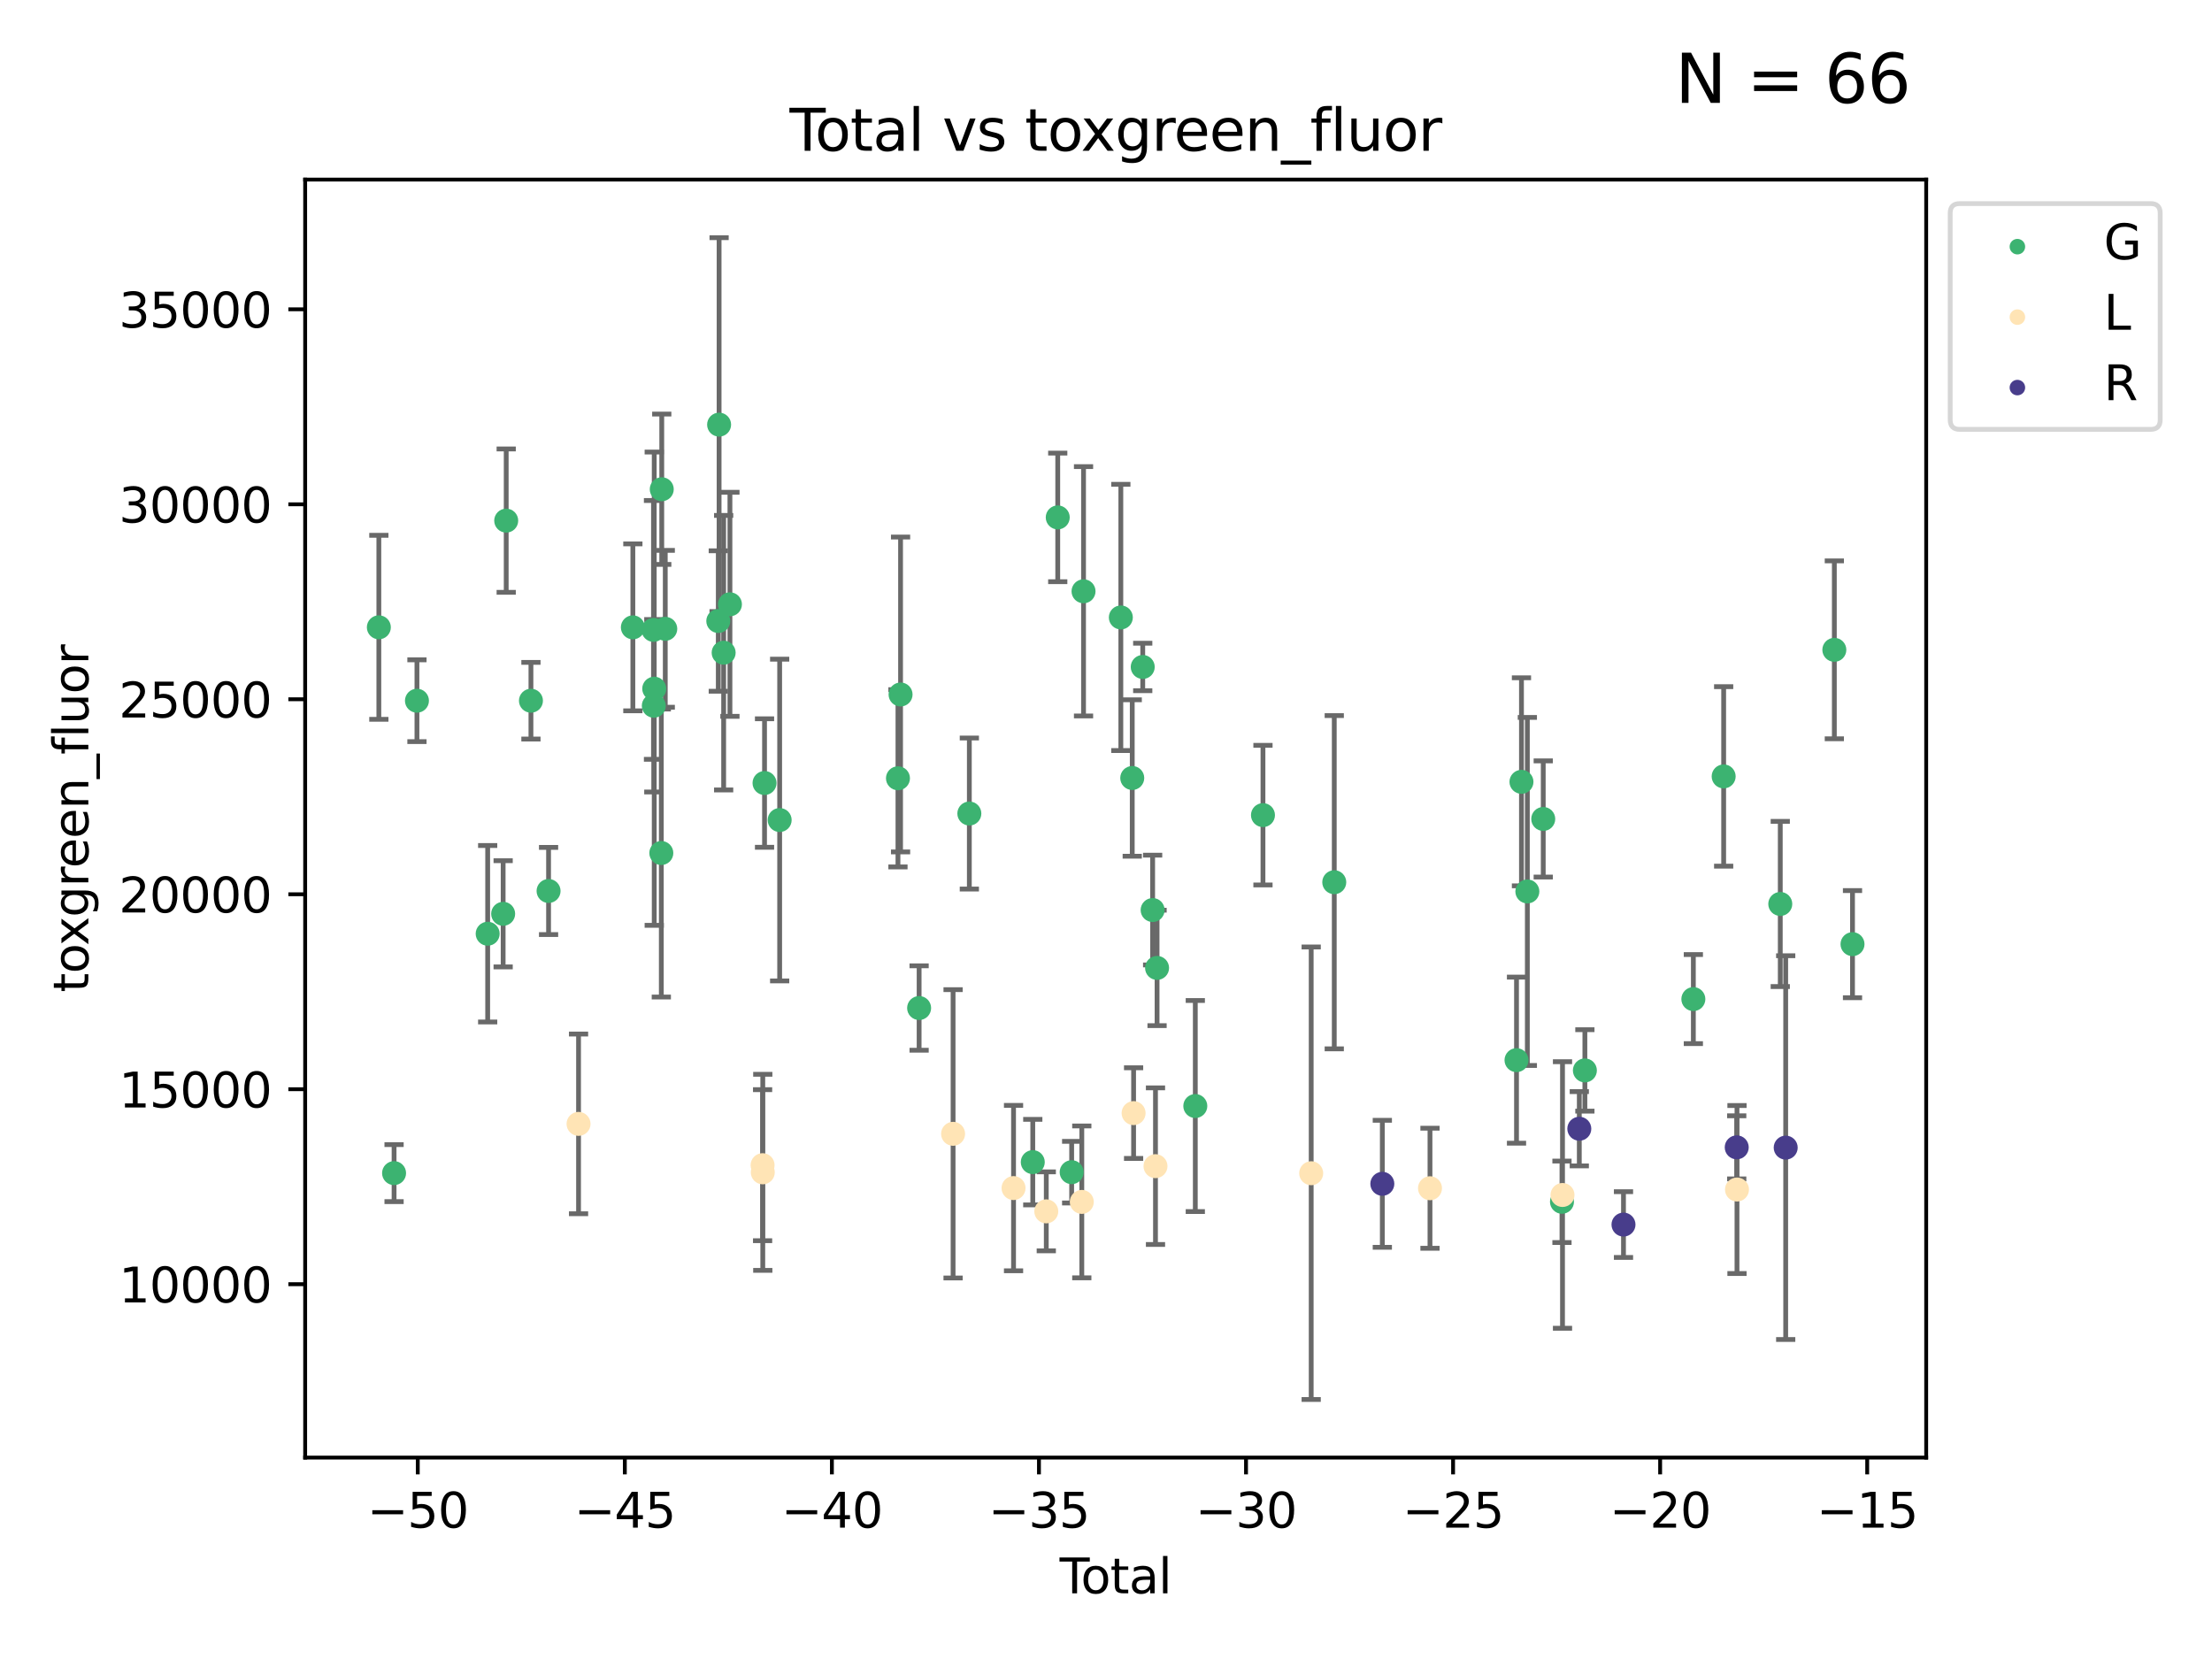 <?xml version="1.0" encoding="utf-8" standalone="no"?>
<!DOCTYPE svg PUBLIC "-//W3C//DTD SVG 1.1//EN"
  "http://www.w3.org/Graphics/SVG/1.1/DTD/svg11.dtd">
<svg xmlns:xlink="http://www.w3.org/1999/xlink" width="460.8pt" height="345.6pt" viewBox="0 0 460.8 345.6" xmlns="http://www.w3.org/2000/svg" version="1.1">
 <defs>
  <style type="text/css">*{stroke-linejoin: round; stroke-linecap: butt}</style>
 </defs>
 <g id="figure_1">
  <g id="patch_1">
   <path d="M 0 345.6 
L 460.8 345.6 
L 460.8 0 
L 0 0 
z
" style="fill: #ffffff"/>
  </g>
  <g id="axes_1">
   <g id="patch_2">
    <path d="M 63.571 303.64 
L 401.26 303.64 
L 401.26 37.411 
L 63.571 37.411 
z
" style="fill: #ffffff"/>
   </g>
   <g id="PathCollection_1">
    <defs>
     <path id="m43189a245f" d="M 0 1.118 
C 0.297 1.118 0.581 1 0.791 0.791 
C 1 0.581 1.118 0.297 1.118 0 
C 1.118 -0.297 1 -0.581 0.791 -0.791 
C 0.581 -1 0.297 -1.118 0 -1.118 
C -0.297 -1.118 -0.581 -1 -0.791 -0.791 
C -1 -0.581 -1.118 -0.297 -1.118 0 
C -1.118 0.297 -1 0.581 -0.791 0.791 
C -0.581 1 -0.297 1.118 0 1.118 
z
" style="stroke: #3cb371"/>
    </defs>
    <g clip-path="url(#p2d874f5c66)">
     <use xlink:href="#m43189a245f" x="78.921" y="130.68" style="fill: #3cb371; stroke: #3cb371"/>
     <use xlink:href="#m43189a245f" x="82.092" y="244.382" style="fill: #3cb371; stroke: #3cb371"/>
     <use xlink:href="#m43189a245f" x="86.858" y="145.971" style="fill: #3cb371; stroke: #3cb371"/>
     <use xlink:href="#m43189a245f" x="101.591" y="194.513" style="fill: #3cb371; stroke: #3cb371"/>
     <use xlink:href="#m43189a245f" x="104.815" y="190.364" style="fill: #3cb371; stroke: #3cb371"/>
     <use xlink:href="#m43189a245f" x="105.452" y="108.457" style="fill: #3cb371; stroke: #3cb371"/>
     <use xlink:href="#m43189a245f" x="110.605" y="145.972" style="fill: #3cb371; stroke: #3cb371"/>
     <use xlink:href="#m43189a245f" x="114.277" y="185.609" style="fill: #3cb371; stroke: #3cb371"/>
     <use xlink:href="#m43189a245f" x="131.836" y="130.688" style="fill: #3cb371; stroke: #3cb371"/>
     <use xlink:href="#m43189a245f" x="136.136" y="131.218" style="fill: #3cb371; stroke: #3cb371"/>
     <use xlink:href="#m43189a245f" x="136.201" y="147.022" style="fill: #3cb371; stroke: #3cb371"/>
     <use xlink:href="#m43189a245f" x="136.289" y="143.467" style="fill: #3cb371; stroke: #3cb371"/>
     <use xlink:href="#m43189a245f" x="137.764" y="177.699" style="fill: #3cb371; stroke: #3cb371"/>
     <use xlink:href="#m43189a245f" x="137.856" y="101.918" style="fill: #3cb371; stroke: #3cb371"/>
     <use xlink:href="#m43189a245f" x="138.588" y="130.995" style="fill: #3cb371; stroke: #3cb371"/>
     <use xlink:href="#m43189a245f" x="149.633" y="129.37" style="fill: #3cb371; stroke: #3cb371"/>
     <use xlink:href="#m43189a245f" x="149.802" y="88.458" style="fill: #3cb371; stroke: #3cb371"/>
     <use xlink:href="#m43189a245f" x="150.75" y="135.966" style="fill: #3cb371; stroke: #3cb371"/>
     <use xlink:href="#m43189a245f" x="152.058" y="125.886" style="fill: #3cb371; stroke: #3cb371"/>
     <use xlink:href="#m43189a245f" x="159.267" y="163.118" style="fill: #3cb371; stroke: #3cb371"/>
     <use xlink:href="#m43189a245f" x="162.417" y="170.829" style="fill: #3cb371; stroke: #3cb371"/>
     <use xlink:href="#m43189a245f" x="187.062" y="162.13" style="fill: #3cb371; stroke: #3cb371"/>
     <use xlink:href="#m43189a245f" x="187.605" y="144.673" style="fill: #3cb371; stroke: #3cb371"/>
     <use xlink:href="#m43189a245f" x="191.469" y="209.991" style="fill: #3cb371; stroke: #3cb371"/>
     <use xlink:href="#m43189a245f" x="201.932" y="169.473" style="fill: #3cb371; stroke: #3cb371"/>
     <use xlink:href="#m43189a245f" x="215.146" y="242.091" style="fill: #3cb371; stroke: #3cb371"/>
     <use xlink:href="#m43189a245f" x="220.347" y="107.786" style="fill: #3cb371; stroke: #3cb371"/>
     <use xlink:href="#m43189a245f" x="223.246" y="244.185" style="fill: #3cb371; stroke: #3cb371"/>
     <use xlink:href="#m43189a245f" x="225.72" y="123.176" style="fill: #3cb371; stroke: #3cb371"/>
     <use xlink:href="#m43189a245f" x="233.491" y="128.623" style="fill: #3cb371; stroke: #3cb371"/>
     <use xlink:href="#m43189a245f" x="235.867" y="162.07" style="fill: #3cb371; stroke: #3cb371"/>
     <use xlink:href="#m43189a245f" x="238.052" y="138.94" style="fill: #3cb371; stroke: #3cb371"/>
     <use xlink:href="#m43189a245f" x="240.115" y="189.577" style="fill: #3cb371; stroke: #3cb371"/>
     <use xlink:href="#m43189a245f" x="241.038" y="201.636" style="fill: #3cb371; stroke: #3cb371"/>
     <use xlink:href="#m43189a245f" x="249.004" y="230.406" style="fill: #3cb371; stroke: #3cb371"/>
     <use xlink:href="#m43189a245f" x="263.099" y="169.805" style="fill: #3cb371; stroke: #3cb371"/>
     <use xlink:href="#m43189a245f" x="277.951" y="183.781" style="fill: #3cb371; stroke: #3cb371"/>
     <use xlink:href="#m43189a245f" x="315.917" y="220.849" style="fill: #3cb371; stroke: #3cb371"/>
     <use xlink:href="#m43189a245f" x="316.949" y="162.869" style="fill: #3cb371; stroke: #3cb371"/>
     <use xlink:href="#m43189a245f" x="318.175" y="185.706" style="fill: #3cb371; stroke: #3cb371"/>
     <use xlink:href="#m43189a245f" x="321.485" y="170.604" style="fill: #3cb371; stroke: #3cb371"/>
     <use xlink:href="#m43189a245f" x="325.388" y="250.355" style="fill: #3cb371; stroke: #3cb371"/>
     <use xlink:href="#m43189a245f" x="330.16" y="222.988" style="fill: #3cb371; stroke: #3cb371"/>
     <use xlink:href="#m43189a245f" x="352.757" y="208.128" style="fill: #3cb371; stroke: #3cb371"/>
     <use xlink:href="#m43189a245f" x="359.07" y="161.74" style="fill: #3cb371; stroke: #3cb371"/>
     <use xlink:href="#m43189a245f" x="370.863" y="188.311" style="fill: #3cb371; stroke: #3cb371"/>
     <use xlink:href="#m43189a245f" x="382.126" y="135.371" style="fill: #3cb371; stroke: #3cb371"/>
     <use xlink:href="#m43189a245f" x="385.911" y="196.684" style="fill: #3cb371; stroke: #3cb371"/>
    </g>
   </g>
   <g id="PathCollection_2">
    <defs>
     <path id="md2cf5e28a9" d="M 0 1.118 
C 0.297 1.118 0.581 1 0.791 0.791 
C 1 0.581 1.118 0.297 1.118 0 
C 1.118 -0.297 1 -0.581 0.791 -0.791 
C 0.581 -1 0.297 -1.118 0 -1.118 
C -0.297 -1.118 -0.581 -1 -0.791 -0.791 
C -1 -0.581 -1.118 -0.297 -1.118 0 
C -1.118 0.297 -1 0.581 -0.791 0.791 
C -0.581 1 -0.297 1.118 0 1.118 
z
" style="stroke: #ffe4b5"/>
    </defs>
    <g clip-path="url(#p2d874f5c66)">
     <use xlink:href="#md2cf5e28a9" x="120.522" y="234.126" style="fill: #ffe4b5; stroke: #ffe4b5"/>
     <use xlink:href="#md2cf5e28a9" x="158.862" y="242.729" style="fill: #ffe4b5; stroke: #ffe4b5"/>
     <use xlink:href="#md2cf5e28a9" x="158.902" y="244.218" style="fill: #ffe4b5; stroke: #ffe4b5"/>
     <use xlink:href="#md2cf5e28a9" x="198.545" y="236.195" style="fill: #ffe4b5; stroke: #ffe4b5"/>
     <use xlink:href="#md2cf5e28a9" x="211.14" y="247.497" style="fill: #ffe4b5; stroke: #ffe4b5"/>
     <use xlink:href="#md2cf5e28a9" x="217.959" y="252.347" style="fill: #ffe4b5; stroke: #ffe4b5"/>
     <use xlink:href="#md2cf5e28a9" x="225.358" y="250.379" style="fill: #ffe4b5; stroke: #ffe4b5"/>
     <use xlink:href="#md2cf5e28a9" x="236.149" y="231.881" style="fill: #ffe4b5; stroke: #ffe4b5"/>
     <use xlink:href="#md2cf5e28a9" x="240.71" y="242.934" style="fill: #ffe4b5; stroke: #ffe4b5"/>
     <use xlink:href="#md2cf5e28a9" x="273.145" y="244.406" style="fill: #ffe4b5; stroke: #ffe4b5"/>
     <use xlink:href="#md2cf5e28a9" x="297.893" y="247.532" style="fill: #ffe4b5; stroke: #ffe4b5"/>
     <use xlink:href="#md2cf5e28a9" x="325.498" y="248.936" style="fill: #ffe4b5; stroke: #ffe4b5"/>
     <use xlink:href="#md2cf5e28a9" x="361.846" y="247.801" style="fill: #ffe4b5; stroke: #ffe4b5"/>
    </g>
   </g>
   <g id="PathCollection_3">
    <defs>
     <path id="m0f1c046d78" d="M 0 1.118 
C 0.297 1.118 0.581 1 0.791 0.791 
C 1 0.581 1.118 0.297 1.118 0 
C 1.118 -0.297 1 -0.581 0.791 -0.791 
C 0.581 -1 0.297 -1.118 0 -1.118 
C -0.297 -1.118 -0.581 -1 -0.791 -0.791 
C -1 -0.581 -1.118 -0.297 -1.118 0 
C -1.118 0.297 -1 0.581 -0.791 0.791 
C -0.581 1 -0.297 1.118 0 1.118 
z
" style="stroke: #483d8b"/>
    </defs>
    <g clip-path="url(#p2d874f5c66)">
     <use xlink:href="#m0f1c046d78" x="287.964" y="246.61" style="fill: #483d8b; stroke: #483d8b"/>
     <use xlink:href="#m0f1c046d78" x="328.998" y="235.138" style="fill: #483d8b; stroke: #483d8b"/>
     <use xlink:href="#m0f1c046d78" x="338.203" y="255.102" style="fill: #483d8b; stroke: #483d8b"/>
     <use xlink:href="#m0f1c046d78" x="361.792" y="239.013" style="fill: #483d8b; stroke: #483d8b"/>
     <use xlink:href="#m0f1c046d78" x="371.994" y="239.071" style="fill: #483d8b; stroke: #483d8b"/>
    </g>
   </g>
   <g id="matplotlib.axis_1">
    <g id="xtick_1">
     <g id="line2d_1">
      <defs>
       <path id="m1b4fa12855" d="M 0 0 
L 0 3.5 
" style="stroke: #000000; stroke-width: 0.8"/>
      </defs>
      <g>
       <use xlink:href="#m1b4fa12855" x="87.029" y="303.64" style="stroke: #000000; stroke-width: 0.8"/>
      </g>
     </g>
     <g id="text_1">
      <!-- −50 -->
      <g transform="translate(76.477 318.238)scale(0.1 -0.1)">
       <defs>
        <path id="DejaVuSans-2212" d="M 678 2272 
L 4684 2272 
L 4684 1741 
L 678 1741 
L 678 2272 
z
" transform="scale(0.016)"/>
        <path id="DejaVuSans-35" d="M 691 4666 
L 3169 4666 
L 3169 4134 
L 1269 4134 
L 1269 2991 
Q 1406 3038 1543 3061 
Q 1681 3084 1819 3084 
Q 2600 3084 3056 2656 
Q 3513 2228 3513 1497 
Q 3513 744 3044 326 
Q 2575 -91 1722 -91 
Q 1428 -91 1123 -41 
Q 819 9 494 109 
L 494 744 
Q 775 591 1075 516 
Q 1375 441 1709 441 
Q 2250 441 2565 725 
Q 2881 1009 2881 1497 
Q 2881 1984 2565 2268 
Q 2250 2553 1709 2553 
Q 1456 2553 1204 2497 
Q 953 2441 691 2322 
L 691 4666 
z
" transform="scale(0.016)"/>
        <path id="DejaVuSans-30" d="M 2034 4250 
Q 1547 4250 1301 3770 
Q 1056 3291 1056 2328 
Q 1056 1369 1301 889 
Q 1547 409 2034 409 
Q 2525 409 2770 889 
Q 3016 1369 3016 2328 
Q 3016 3291 2770 3770 
Q 2525 4250 2034 4250 
z
M 2034 4750 
Q 2819 4750 3233 4129 
Q 3647 3509 3647 2328 
Q 3647 1150 3233 529 
Q 2819 -91 2034 -91 
Q 1250 -91 836 529 
Q 422 1150 422 2328 
Q 422 3509 836 4129 
Q 1250 4750 2034 4750 
z
" transform="scale(0.016)"/>
       </defs>
       <use xlink:href="#DejaVuSans-2212"/>
       <use xlink:href="#DejaVuSans-35" x="83.789"/>
       <use xlink:href="#DejaVuSans-30" x="147.412"/>
      </g>
     </g>
    </g>
    <g id="xtick_2">
     <g id="line2d_2">
      <g>
       <use xlink:href="#m1b4fa12855" x="130.164" y="303.64" style="stroke: #000000; stroke-width: 0.8"/>
      </g>
     </g>
     <g id="text_2">
      <!-- −45 -->
      <g transform="translate(119.612 318.238)scale(0.1 -0.1)">
       <defs>
        <path id="DejaVuSans-34" d="M 2419 4116 
L 825 1625 
L 2419 1625 
L 2419 4116 
z
M 2253 4666 
L 3047 4666 
L 3047 1625 
L 3713 1625 
L 3713 1100 
L 3047 1100 
L 3047 0 
L 2419 0 
L 2419 1100 
L 313 1100 
L 313 1709 
L 2253 4666 
z
" transform="scale(0.016)"/>
       </defs>
       <use xlink:href="#DejaVuSans-2212"/>
       <use xlink:href="#DejaVuSans-34" x="83.789"/>
       <use xlink:href="#DejaVuSans-35" x="147.412"/>
      </g>
     </g>
    </g>
    <g id="xtick_3">
     <g id="line2d_3">
      <g>
       <use xlink:href="#m1b4fa12855" x="173.299" y="303.64" style="stroke: #000000; stroke-width: 0.8"/>
      </g>
     </g>
     <g id="text_3">
      <!-- −40 -->
      <g transform="translate(162.746 318.238)scale(0.1 -0.1)">
       <use xlink:href="#DejaVuSans-2212"/>
       <use xlink:href="#DejaVuSans-34" x="83.789"/>
       <use xlink:href="#DejaVuSans-30" x="147.412"/>
      </g>
     </g>
    </g>
    <g id="xtick_4">
     <g id="line2d_4">
      <g>
       <use xlink:href="#m1b4fa12855" x="216.433" y="303.64" style="stroke: #000000; stroke-width: 0.8"/>
      </g>
     </g>
     <g id="text_4">
      <!-- −35 -->
      <g transform="translate(205.881 318.238)scale(0.1 -0.1)">
       <defs>
        <path id="DejaVuSans-33" d="M 2597 2516 
Q 3050 2419 3304 2112 
Q 3559 1806 3559 1356 
Q 3559 666 3084 287 
Q 2609 -91 1734 -91 
Q 1441 -91 1130 -33 
Q 819 25 488 141 
L 488 750 
Q 750 597 1062 519 
Q 1375 441 1716 441 
Q 2309 441 2620 675 
Q 2931 909 2931 1356 
Q 2931 1769 2642 2001 
Q 2353 2234 1838 2234 
L 1294 2234 
L 1294 2753 
L 1863 2753 
Q 2328 2753 2575 2939 
Q 2822 3125 2822 3475 
Q 2822 3834 2567 4026 
Q 2313 4219 1838 4219 
Q 1578 4219 1281 4162 
Q 984 4106 628 3988 
L 628 4550 
Q 988 4650 1302 4700 
Q 1616 4750 1894 4750 
Q 2613 4750 3031 4423 
Q 3450 4097 3450 3541 
Q 3450 3153 3228 2886 
Q 3006 2619 2597 2516 
z
" transform="scale(0.016)"/>
       </defs>
       <use xlink:href="#DejaVuSans-2212"/>
       <use xlink:href="#DejaVuSans-33" x="83.789"/>
       <use xlink:href="#DejaVuSans-35" x="147.412"/>
      </g>
     </g>
    </g>
    <g id="xtick_5">
     <g id="line2d_5">
      <g>
       <use xlink:href="#m1b4fa12855" x="259.568" y="303.64" style="stroke: #000000; stroke-width: 0.8"/>
      </g>
     </g>
     <g id="text_5">
      <!-- −30 -->
      <g transform="translate(249.016 318.238)scale(0.1 -0.1)">
       <use xlink:href="#DejaVuSans-2212"/>
       <use xlink:href="#DejaVuSans-33" x="83.789"/>
       <use xlink:href="#DejaVuSans-30" x="147.412"/>
      </g>
     </g>
    </g>
    <g id="xtick_6">
     <g id="line2d_6">
      <g>
       <use xlink:href="#m1b4fa12855" x="302.703" y="303.64" style="stroke: #000000; stroke-width: 0.8"/>
      </g>
     </g>
     <g id="text_6">
      <!-- −25 -->
      <g transform="translate(292.15 318.238)scale(0.1 -0.1)">
       <defs>
        <path id="DejaVuSans-32" d="M 1228 531 
L 3431 531 
L 3431 0 
L 469 0 
L 469 531 
Q 828 903 1448 1529 
Q 2069 2156 2228 2338 
Q 2531 2678 2651 2914 
Q 2772 3150 2772 3378 
Q 2772 3750 2511 3984 
Q 2250 4219 1831 4219 
Q 1534 4219 1204 4116 
Q 875 4013 500 3803 
L 500 4441 
Q 881 4594 1212 4672 
Q 1544 4750 1819 4750 
Q 2544 4750 2975 4387 
Q 3406 4025 3406 3419 
Q 3406 3131 3298 2873 
Q 3191 2616 2906 2266 
Q 2828 2175 2409 1742 
Q 1991 1309 1228 531 
z
" transform="scale(0.016)"/>
       </defs>
       <use xlink:href="#DejaVuSans-2212"/>
       <use xlink:href="#DejaVuSans-32" x="83.789"/>
       <use xlink:href="#DejaVuSans-35" x="147.412"/>
      </g>
     </g>
    </g>
    <g id="xtick_7">
     <g id="line2d_7">
      <g>
       <use xlink:href="#m1b4fa12855" x="345.837" y="303.64" style="stroke: #000000; stroke-width: 0.8"/>
      </g>
     </g>
     <g id="text_7">
      <!-- −20 -->
      <g transform="translate(335.285 318.238)scale(0.1 -0.1)">
       <use xlink:href="#DejaVuSans-2212"/>
       <use xlink:href="#DejaVuSans-32" x="83.789"/>
       <use xlink:href="#DejaVuSans-30" x="147.412"/>
      </g>
     </g>
    </g>
    <g id="xtick_8">
     <g id="line2d_8">
      <g>
       <use xlink:href="#m1b4fa12855" x="388.972" y="303.64" style="stroke: #000000; stroke-width: 0.8"/>
      </g>
     </g>
     <g id="text_8">
      <!-- −15 -->
      <g transform="translate(378.42 318.238)scale(0.1 -0.1)">
       <defs>
        <path id="DejaVuSans-31" d="M 794 531 
L 1825 531 
L 1825 4091 
L 703 3866 
L 703 4441 
L 1819 4666 
L 2450 4666 
L 2450 531 
L 3481 531 
L 3481 0 
L 794 0 
L 794 531 
z
" transform="scale(0.016)"/>
       </defs>
       <use xlink:href="#DejaVuSans-2212"/>
       <use xlink:href="#DejaVuSans-31" x="83.789"/>
       <use xlink:href="#DejaVuSans-35" x="147.412"/>
      </g>
     </g>
    </g>
    <g id="text_9">
     <!-- Total -->
     <g transform="translate(220.739 331.917)scale(0.1 -0.1)">
      <defs>
       <path id="DejaVuSans-54" d="M -19 4666 
L 3928 4666 
L 3928 4134 
L 2272 4134 
L 2272 0 
L 1638 0 
L 1638 4134 
L -19 4134 
L -19 4666 
z
" transform="scale(0.016)"/>
       <path id="DejaVuSans-6f" d="M 1959 3097 
Q 1497 3097 1228 2736 
Q 959 2375 959 1747 
Q 959 1119 1226 758 
Q 1494 397 1959 397 
Q 2419 397 2687 759 
Q 2956 1122 2956 1747 
Q 2956 2369 2687 2733 
Q 2419 3097 1959 3097 
z
M 1959 3584 
Q 2709 3584 3137 3096 
Q 3566 2609 3566 1747 
Q 3566 888 3137 398 
Q 2709 -91 1959 -91 
Q 1206 -91 779 398 
Q 353 888 353 1747 
Q 353 2609 779 3096 
Q 1206 3584 1959 3584 
z
" transform="scale(0.016)"/>
       <path id="DejaVuSans-74" d="M 1172 4494 
L 1172 3500 
L 2356 3500 
L 2356 3053 
L 1172 3053 
L 1172 1153 
Q 1172 725 1289 603 
Q 1406 481 1766 481 
L 2356 481 
L 2356 0 
L 1766 0 
Q 1100 0 847 248 
Q 594 497 594 1153 
L 594 3053 
L 172 3053 
L 172 3500 
L 594 3500 
L 594 4494 
L 1172 4494 
z
" transform="scale(0.016)"/>
       <path id="DejaVuSans-61" d="M 2194 1759 
Q 1497 1759 1228 1600 
Q 959 1441 959 1056 
Q 959 750 1161 570 
Q 1363 391 1709 391 
Q 2188 391 2477 730 
Q 2766 1069 2766 1631 
L 2766 1759 
L 2194 1759 
z
M 3341 1997 
L 3341 0 
L 2766 0 
L 2766 531 
Q 2569 213 2275 61 
Q 1981 -91 1556 -91 
Q 1019 -91 701 211 
Q 384 513 384 1019 
Q 384 1609 779 1909 
Q 1175 2209 1959 2209 
L 2766 2209 
L 2766 2266 
Q 2766 2663 2505 2880 
Q 2244 3097 1772 3097 
Q 1472 3097 1187 3025 
Q 903 2953 641 2809 
L 641 3341 
Q 956 3463 1253 3523 
Q 1550 3584 1831 3584 
Q 2591 3584 2966 3190 
Q 3341 2797 3341 1997 
z
" transform="scale(0.016)"/>
       <path id="DejaVuSans-6c" d="M 603 4863 
L 1178 4863 
L 1178 0 
L 603 0 
L 603 4863 
z
" transform="scale(0.016)"/>
      </defs>
      <use xlink:href="#DejaVuSans-54"/>
      <use xlink:href="#DejaVuSans-6f" x="44.084"/>
      <use xlink:href="#DejaVuSans-74" x="105.266"/>
      <use xlink:href="#DejaVuSans-61" x="144.475"/>
      <use xlink:href="#DejaVuSans-6c" x="205.754"/>
     </g>
    </g>
   </g>
   <g id="matplotlib.axis_2">
    <g id="ytick_1">
     <g id="line2d_9">
      <defs>
       <path id="m9c3e529478" d="M 0 0 
L -3.5 0 
" style="stroke: #000000; stroke-width: 0.8"/>
      </defs>
      <g>
       <use xlink:href="#m9c3e529478" x="63.571" y="267.522" style="stroke: #000000; stroke-width: 0.8"/>
      </g>
     </g>
     <g id="text_10">
      <!-- 10000 -->
      <g transform="translate(24.759 271.321)scale(0.1 -0.1)">
       <use xlink:href="#DejaVuSans-31"/>
       <use xlink:href="#DejaVuSans-30" x="63.623"/>
       <use xlink:href="#DejaVuSans-30" x="127.246"/>
       <use xlink:href="#DejaVuSans-30" x="190.869"/>
       <use xlink:href="#DejaVuSans-30" x="254.492"/>
      </g>
     </g>
    </g>
    <g id="ytick_2">
     <g id="line2d_10">
      <g>
       <use xlink:href="#m9c3e529478" x="63.571" y="226.905" style="stroke: #000000; stroke-width: 0.8"/>
      </g>
     </g>
     <g id="text_11">
      <!-- 15000 -->
      <g transform="translate(24.759 230.704)scale(0.1 -0.1)">
       <use xlink:href="#DejaVuSans-31"/>
       <use xlink:href="#DejaVuSans-35" x="63.623"/>
       <use xlink:href="#DejaVuSans-30" x="127.246"/>
       <use xlink:href="#DejaVuSans-30" x="190.869"/>
       <use xlink:href="#DejaVuSans-30" x="254.492"/>
      </g>
     </g>
    </g>
    <g id="ytick_3">
     <g id="line2d_11">
      <g>
       <use xlink:href="#m9c3e529478" x="63.571" y="186.288" style="stroke: #000000; stroke-width: 0.8"/>
      </g>
     </g>
     <g id="text_12">
      <!-- 20000 -->
      <g transform="translate(24.759 190.087)scale(0.1 -0.1)">
       <use xlink:href="#DejaVuSans-32"/>
       <use xlink:href="#DejaVuSans-30" x="63.623"/>
       <use xlink:href="#DejaVuSans-30" x="127.246"/>
       <use xlink:href="#DejaVuSans-30" x="190.869"/>
       <use xlink:href="#DejaVuSans-30" x="254.492"/>
      </g>
     </g>
    </g>
    <g id="ytick_4">
     <g id="line2d_12">
      <g>
       <use xlink:href="#m9c3e529478" x="63.571" y="145.67" style="stroke: #000000; stroke-width: 0.8"/>
      </g>
     </g>
     <g id="text_13">
      <!-- 25000 -->
      <g transform="translate(24.759 149.47)scale(0.1 -0.1)">
       <use xlink:href="#DejaVuSans-32"/>
       <use xlink:href="#DejaVuSans-35" x="63.623"/>
       <use xlink:href="#DejaVuSans-30" x="127.246"/>
       <use xlink:href="#DejaVuSans-30" x="190.869"/>
       <use xlink:href="#DejaVuSans-30" x="254.492"/>
      </g>
     </g>
    </g>
    <g id="ytick_5">
     <g id="line2d_13">
      <g>
       <use xlink:href="#m9c3e529478" x="63.571" y="105.053" style="stroke: #000000; stroke-width: 0.8"/>
      </g>
     </g>
     <g id="text_14">
      <!-- 30000 -->
      <g transform="translate(24.759 108.852)scale(0.1 -0.1)">
       <use xlink:href="#DejaVuSans-33"/>
       <use xlink:href="#DejaVuSans-30" x="63.623"/>
       <use xlink:href="#DejaVuSans-30" x="127.246"/>
       <use xlink:href="#DejaVuSans-30" x="190.869"/>
       <use xlink:href="#DejaVuSans-30" x="254.492"/>
      </g>
     </g>
    </g>
    <g id="ytick_6">
     <g id="line2d_14">
      <g>
       <use xlink:href="#m9c3e529478" x="63.571" y="64.436" style="stroke: #000000; stroke-width: 0.8"/>
      </g>
     </g>
     <g id="text_15">
      <!-- 35000 -->
      <g transform="translate(24.759 68.235)scale(0.1 -0.1)">
       <use xlink:href="#DejaVuSans-33"/>
       <use xlink:href="#DejaVuSans-35" x="63.623"/>
       <use xlink:href="#DejaVuSans-30" x="127.246"/>
       <use xlink:href="#DejaVuSans-30" x="190.869"/>
       <use xlink:href="#DejaVuSans-30" x="254.492"/>
      </g>
     </g>
    </g>
    <g id="text_16">
     <!-- toxgreen_fluor -->
     <g transform="translate(18.401 206.72)rotate(-90)scale(0.1 -0.1)">
      <defs>
       <path id="DejaVuSans-78" d="M 3513 3500 
L 2247 1797 
L 3578 0 
L 2900 0 
L 1881 1375 
L 863 0 
L 184 0 
L 1544 1831 
L 300 3500 
L 978 3500 
L 1906 2253 
L 2834 3500 
L 3513 3500 
z
" transform="scale(0.016)"/>
       <path id="DejaVuSans-67" d="M 2906 1791 
Q 2906 2416 2648 2759 
Q 2391 3103 1925 3103 
Q 1463 3103 1205 2759 
Q 947 2416 947 1791 
Q 947 1169 1205 825 
Q 1463 481 1925 481 
Q 2391 481 2648 825 
Q 2906 1169 2906 1791 
z
M 3481 434 
Q 3481 -459 3084 -895 
Q 2688 -1331 1869 -1331 
Q 1566 -1331 1297 -1286 
Q 1028 -1241 775 -1147 
L 775 -588 
Q 1028 -725 1275 -790 
Q 1522 -856 1778 -856 
Q 2344 -856 2625 -561 
Q 2906 -266 2906 331 
L 2906 616 
Q 2728 306 2450 153 
Q 2172 0 1784 0 
Q 1141 0 747 490 
Q 353 981 353 1791 
Q 353 2603 747 3093 
Q 1141 3584 1784 3584 
Q 2172 3584 2450 3431 
Q 2728 3278 2906 2969 
L 2906 3500 
L 3481 3500 
L 3481 434 
z
" transform="scale(0.016)"/>
       <path id="DejaVuSans-72" d="M 2631 2963 
Q 2534 3019 2420 3045 
Q 2306 3072 2169 3072 
Q 1681 3072 1420 2755 
Q 1159 2438 1159 1844 
L 1159 0 
L 581 0 
L 581 3500 
L 1159 3500 
L 1159 2956 
Q 1341 3275 1631 3429 
Q 1922 3584 2338 3584 
Q 2397 3584 2469 3576 
Q 2541 3569 2628 3553 
L 2631 2963 
z
" transform="scale(0.016)"/>
       <path id="DejaVuSans-65" d="M 3597 1894 
L 3597 1613 
L 953 1613 
Q 991 1019 1311 708 
Q 1631 397 2203 397 
Q 2534 397 2845 478 
Q 3156 559 3463 722 
L 3463 178 
Q 3153 47 2828 -22 
Q 2503 -91 2169 -91 
Q 1331 -91 842 396 
Q 353 884 353 1716 
Q 353 2575 817 3079 
Q 1281 3584 2069 3584 
Q 2775 3584 3186 3129 
Q 3597 2675 3597 1894 
z
M 3022 2063 
Q 3016 2534 2758 2815 
Q 2500 3097 2075 3097 
Q 1594 3097 1305 2825 
Q 1016 2553 972 2059 
L 3022 2063 
z
" transform="scale(0.016)"/>
       <path id="DejaVuSans-6e" d="M 3513 2113 
L 3513 0 
L 2938 0 
L 2938 2094 
Q 2938 2591 2744 2837 
Q 2550 3084 2163 3084 
Q 1697 3084 1428 2787 
Q 1159 2491 1159 1978 
L 1159 0 
L 581 0 
L 581 3500 
L 1159 3500 
L 1159 2956 
Q 1366 3272 1645 3428 
Q 1925 3584 2291 3584 
Q 2894 3584 3203 3211 
Q 3513 2838 3513 2113 
z
" transform="scale(0.016)"/>
       <path id="DejaVuSans-5f" d="M 3263 -1063 
L 3263 -1509 
L -63 -1509 
L -63 -1063 
L 3263 -1063 
z
" transform="scale(0.016)"/>
       <path id="DejaVuSans-66" d="M 2375 4863 
L 2375 4384 
L 1825 4384 
Q 1516 4384 1395 4259 
Q 1275 4134 1275 3809 
L 1275 3500 
L 2222 3500 
L 2222 3053 
L 1275 3053 
L 1275 0 
L 697 0 
L 697 3053 
L 147 3053 
L 147 3500 
L 697 3500 
L 697 3744 
Q 697 4328 969 4595 
Q 1241 4863 1831 4863 
L 2375 4863 
z
" transform="scale(0.016)"/>
       <path id="DejaVuSans-75" d="M 544 1381 
L 544 3500 
L 1119 3500 
L 1119 1403 
Q 1119 906 1312 657 
Q 1506 409 1894 409 
Q 2359 409 2629 706 
Q 2900 1003 2900 1516 
L 2900 3500 
L 3475 3500 
L 3475 0 
L 2900 0 
L 2900 538 
Q 2691 219 2414 64 
Q 2138 -91 1772 -91 
Q 1169 -91 856 284 
Q 544 659 544 1381 
z
M 1991 3584 
L 1991 3584 
z
" transform="scale(0.016)"/>
      </defs>
      <use xlink:href="#DejaVuSans-74"/>
      <use xlink:href="#DejaVuSans-6f" x="39.209"/>
      <use xlink:href="#DejaVuSans-78" x="97.266"/>
      <use xlink:href="#DejaVuSans-67" x="156.445"/>
      <use xlink:href="#DejaVuSans-72" x="219.922"/>
      <use xlink:href="#DejaVuSans-65" x="258.785"/>
      <use xlink:href="#DejaVuSans-65" x="320.309"/>
      <use xlink:href="#DejaVuSans-6e" x="381.832"/>
      <use xlink:href="#DejaVuSans-5f" x="445.211"/>
      <use xlink:href="#DejaVuSans-66" x="495.211"/>
      <use xlink:href="#DejaVuSans-6c" x="530.416"/>
      <use xlink:href="#DejaVuSans-75" x="558.199"/>
      <use xlink:href="#DejaVuSans-6f" x="621.578"/>
      <use xlink:href="#DejaVuSans-72" x="682.76"/>
     </g>
    </g>
   </g>
   <g id="LineCollection_1">
    <path d="M 78.921 149.846 
L 78.921 111.515 
" clip-path="url(#p2d874f5c66)" style="fill: none; stroke: #696969"/>
    <path d="M 82.092 250.318 
L 82.092 238.445 
" clip-path="url(#p2d874f5c66)" style="fill: none; stroke: #696969"/>
    <path d="M 86.858 154.487 
L 86.858 137.455 
" clip-path="url(#p2d874f5c66)" style="fill: none; stroke: #696969"/>
    <path d="M 101.591 212.892 
L 101.591 176.134 
" clip-path="url(#p2d874f5c66)" style="fill: none; stroke: #696969"/>
    <path d="M 104.815 201.424 
L 104.815 179.304 
" clip-path="url(#p2d874f5c66)" style="fill: none; stroke: #696969"/>
    <path d="M 105.452 123.39 
L 105.452 93.523 
" clip-path="url(#p2d874f5c66)" style="fill: none; stroke: #696969"/>
    <path d="M 110.605 153.958 
L 110.605 137.987 
" clip-path="url(#p2d874f5c66)" style="fill: none; stroke: #696969"/>
    <path d="M 114.277 194.686 
L 114.277 176.531 
" clip-path="url(#p2d874f5c66)" style="fill: none; stroke: #696969"/>
    <path d="M 131.836 148.078 
L 131.836 113.299 
" clip-path="url(#p2d874f5c66)" style="fill: none; stroke: #696969"/>
    <path d="M 136.136 158.174 
L 136.136 104.262 
" clip-path="url(#p2d874f5c66)" style="fill: none; stroke: #696969"/>
    <path d="M 136.201 164.987 
L 136.201 129.057 
" clip-path="url(#p2d874f5c66)" style="fill: none; stroke: #696969"/>
    <path d="M 136.289 192.763 
L 136.289 94.171 
" clip-path="url(#p2d874f5c66)" style="fill: none; stroke: #696969"/>
    <path d="M 137.764 207.699 
L 137.764 147.7 
" clip-path="url(#p2d874f5c66)" style="fill: none; stroke: #696969"/>
    <path d="M 137.856 117.581 
L 137.856 86.256 
" clip-path="url(#p2d874f5c66)" style="fill: none; stroke: #696969"/>
    <path d="M 138.588 147.334 
L 138.588 114.656 
" clip-path="url(#p2d874f5c66)" style="fill: none; stroke: #696969"/>
    <path d="M 149.633 144 
L 149.633 114.74 
" clip-path="url(#p2d874f5c66)" style="fill: none; stroke: #696969"/>
    <path d="M 149.802 127.403 
L 149.802 49.513 
" clip-path="url(#p2d874f5c66)" style="fill: none; stroke: #696969"/>
    <path d="M 150.75 164.559 
L 150.75 107.374 
" clip-path="url(#p2d874f5c66)" style="fill: none; stroke: #696969"/>
    <path d="M 152.058 149.225 
L 152.058 102.547 
" clip-path="url(#p2d874f5c66)" style="fill: none; stroke: #696969"/>
    <path d="M 159.267 176.504 
L 159.267 149.732 
" clip-path="url(#p2d874f5c66)" style="fill: none; stroke: #696969"/>
    <path d="M 162.417 204.341 
L 162.417 137.317 
" clip-path="url(#p2d874f5c66)" style="fill: none; stroke: #696969"/>
    <path d="M 187.062 180.598 
L 187.062 143.662 
" clip-path="url(#p2d874f5c66)" style="fill: none; stroke: #696969"/>
    <path d="M 187.605 177.47 
L 187.605 111.876 
" clip-path="url(#p2d874f5c66)" style="fill: none; stroke: #696969"/>
    <path d="M 191.469 218.783 
L 191.469 201.199 
" clip-path="url(#p2d874f5c66)" style="fill: none; stroke: #696969"/>
    <path d="M 201.932 185.205 
L 201.932 153.741 
" clip-path="url(#p2d874f5c66)" style="fill: none; stroke: #696969"/>
    <path d="M 215.146 251 
L 215.146 233.181 
" clip-path="url(#p2d874f5c66)" style="fill: none; stroke: #696969"/>
    <path d="M 220.347 121.181 
L 220.347 94.391 
" clip-path="url(#p2d874f5c66)" style="fill: none; stroke: #696969"/>
    <path d="M 223.246 250.601 
L 223.246 237.77 
" clip-path="url(#p2d874f5c66)" style="fill: none; stroke: #696969"/>
    <path d="M 225.72 149.148 
L 225.72 97.205 
" clip-path="url(#p2d874f5c66)" style="fill: none; stroke: #696969"/>
    <path d="M 233.491 156.354 
L 233.491 100.892 
" clip-path="url(#p2d874f5c66)" style="fill: none; stroke: #696969"/>
    <path d="M 235.867 178.364 
L 235.867 145.777 
" clip-path="url(#p2d874f5c66)" style="fill: none; stroke: #696969"/>
    <path d="M 238.052 143.883 
L 238.052 133.997 
" clip-path="url(#p2d874f5c66)" style="fill: none; stroke: #696969"/>
    <path d="M 240.115 201.013 
L 240.115 178.142 
" clip-path="url(#p2d874f5c66)" style="fill: none; stroke: #696969"/>
    <path d="M 241.038 213.659 
L 241.038 189.613 
" clip-path="url(#p2d874f5c66)" style="fill: none; stroke: #696969"/>
    <path d="M 249.004 252.386 
L 249.004 208.425 
" clip-path="url(#p2d874f5c66)" style="fill: none; stroke: #696969"/>
    <path d="M 263.099 184.348 
L 263.099 155.263 
" clip-path="url(#p2d874f5c66)" style="fill: none; stroke: #696969"/>
    <path d="M 277.951 218.491 
L 277.951 149.071 
" clip-path="url(#p2d874f5c66)" style="fill: none; stroke: #696969"/>
    <path d="M 315.917 238.145 
L 315.917 203.553 
" clip-path="url(#p2d874f5c66)" style="fill: none; stroke: #696969"/>
    <path d="M 316.949 184.539 
L 316.949 141.198 
" clip-path="url(#p2d874f5c66)" style="fill: none; stroke: #696969"/>
    <path d="M 318.175 221.958 
L 318.175 149.453 
" clip-path="url(#p2d874f5c66)" style="fill: none; stroke: #696969"/>
    <path d="M 321.485 182.705 
L 321.485 158.502 
" clip-path="url(#p2d874f5c66)" style="fill: none; stroke: #696969"/>
    <path d="M 325.388 258.839 
L 325.388 241.872 
" clip-path="url(#p2d874f5c66)" style="fill: none; stroke: #696969"/>
    <path d="M 330.16 231.47 
L 330.16 214.506 
" clip-path="url(#p2d874f5c66)" style="fill: none; stroke: #696969"/>
    <path d="M 352.757 217.408 
L 352.757 198.848 
" clip-path="url(#p2d874f5c66)" style="fill: none; stroke: #696969"/>
    <path d="M 359.07 180.437 
L 359.07 143.043 
" clip-path="url(#p2d874f5c66)" style="fill: none; stroke: #696969"/>
    <path d="M 370.863 205.517 
L 370.863 171.104 
" clip-path="url(#p2d874f5c66)" style="fill: none; stroke: #696969"/>
    <path d="M 382.126 153.899 
L 382.126 116.844 
" clip-path="url(#p2d874f5c66)" style="fill: none; stroke: #696969"/>
    <path d="M 385.911 207.842 
L 385.911 185.525 
" clip-path="url(#p2d874f5c66)" style="fill: none; stroke: #696969"/>
   </g>
   <g id="line2d_15">
    <defs>
     <path id="mcb8ca0cd26" d="M 2 0 
L -2 -0 
" style="stroke: #696969"/>
    </defs>
    <g clip-path="url(#p2d874f5c66)">
     <use xlink:href="#mcb8ca0cd26" x="78.921" y="149.846" style="fill: #696969; stroke: #696969"/>
     <use xlink:href="#mcb8ca0cd26" x="82.092" y="250.318" style="fill: #696969; stroke: #696969"/>
     <use xlink:href="#mcb8ca0cd26" x="86.858" y="154.487" style="fill: #696969; stroke: #696969"/>
     <use xlink:href="#mcb8ca0cd26" x="101.591" y="212.892" style="fill: #696969; stroke: #696969"/>
     <use xlink:href="#mcb8ca0cd26" x="104.815" y="201.424" style="fill: #696969; stroke: #696969"/>
     <use xlink:href="#mcb8ca0cd26" x="105.452" y="123.39" style="fill: #696969; stroke: #696969"/>
     <use xlink:href="#mcb8ca0cd26" x="110.605" y="153.958" style="fill: #696969; stroke: #696969"/>
     <use xlink:href="#mcb8ca0cd26" x="114.277" y="194.686" style="fill: #696969; stroke: #696969"/>
     <use xlink:href="#mcb8ca0cd26" x="131.836" y="148.078" style="fill: #696969; stroke: #696969"/>
     <use xlink:href="#mcb8ca0cd26" x="136.136" y="158.174" style="fill: #696969; stroke: #696969"/>
     <use xlink:href="#mcb8ca0cd26" x="136.201" y="164.987" style="fill: #696969; stroke: #696969"/>
     <use xlink:href="#mcb8ca0cd26" x="136.289" y="192.763" style="fill: #696969; stroke: #696969"/>
     <use xlink:href="#mcb8ca0cd26" x="137.764" y="207.699" style="fill: #696969; stroke: #696969"/>
     <use xlink:href="#mcb8ca0cd26" x="137.856" y="117.581" style="fill: #696969; stroke: #696969"/>
     <use xlink:href="#mcb8ca0cd26" x="138.588" y="147.334" style="fill: #696969; stroke: #696969"/>
     <use xlink:href="#mcb8ca0cd26" x="149.633" y="144" style="fill: #696969; stroke: #696969"/>
     <use xlink:href="#mcb8ca0cd26" x="149.802" y="127.403" style="fill: #696969; stroke: #696969"/>
     <use xlink:href="#mcb8ca0cd26" x="150.75" y="164.559" style="fill: #696969; stroke: #696969"/>
     <use xlink:href="#mcb8ca0cd26" x="152.058" y="149.225" style="fill: #696969; stroke: #696969"/>
     <use xlink:href="#mcb8ca0cd26" x="159.267" y="176.504" style="fill: #696969; stroke: #696969"/>
     <use xlink:href="#mcb8ca0cd26" x="162.417" y="204.341" style="fill: #696969; stroke: #696969"/>
     <use xlink:href="#mcb8ca0cd26" x="187.062" y="180.598" style="fill: #696969; stroke: #696969"/>
     <use xlink:href="#mcb8ca0cd26" x="187.605" y="177.47" style="fill: #696969; stroke: #696969"/>
     <use xlink:href="#mcb8ca0cd26" x="191.469" y="218.783" style="fill: #696969; stroke: #696969"/>
     <use xlink:href="#mcb8ca0cd26" x="201.932" y="185.205" style="fill: #696969; stroke: #696969"/>
     <use xlink:href="#mcb8ca0cd26" x="215.146" y="251" style="fill: #696969; stroke: #696969"/>
     <use xlink:href="#mcb8ca0cd26" x="220.347" y="121.181" style="fill: #696969; stroke: #696969"/>
     <use xlink:href="#mcb8ca0cd26" x="223.246" y="250.601" style="fill: #696969; stroke: #696969"/>
     <use xlink:href="#mcb8ca0cd26" x="225.72" y="149.148" style="fill: #696969; stroke: #696969"/>
     <use xlink:href="#mcb8ca0cd26" x="233.491" y="156.354" style="fill: #696969; stroke: #696969"/>
     <use xlink:href="#mcb8ca0cd26" x="235.867" y="178.364" style="fill: #696969; stroke: #696969"/>
     <use xlink:href="#mcb8ca0cd26" x="238.052" y="143.883" style="fill: #696969; stroke: #696969"/>
     <use xlink:href="#mcb8ca0cd26" x="240.115" y="201.013" style="fill: #696969; stroke: #696969"/>
     <use xlink:href="#mcb8ca0cd26" x="241.038" y="213.659" style="fill: #696969; stroke: #696969"/>
     <use xlink:href="#mcb8ca0cd26" x="249.004" y="252.386" style="fill: #696969; stroke: #696969"/>
     <use xlink:href="#mcb8ca0cd26" x="263.099" y="184.348" style="fill: #696969; stroke: #696969"/>
     <use xlink:href="#mcb8ca0cd26" x="277.951" y="218.491" style="fill: #696969; stroke: #696969"/>
     <use xlink:href="#mcb8ca0cd26" x="315.917" y="238.145" style="fill: #696969; stroke: #696969"/>
     <use xlink:href="#mcb8ca0cd26" x="316.949" y="184.539" style="fill: #696969; stroke: #696969"/>
     <use xlink:href="#mcb8ca0cd26" x="318.175" y="221.958" style="fill: #696969; stroke: #696969"/>
     <use xlink:href="#mcb8ca0cd26" x="321.485" y="182.705" style="fill: #696969; stroke: #696969"/>
     <use xlink:href="#mcb8ca0cd26" x="325.388" y="258.839" style="fill: #696969; stroke: #696969"/>
     <use xlink:href="#mcb8ca0cd26" x="330.16" y="231.47" style="fill: #696969; stroke: #696969"/>
     <use xlink:href="#mcb8ca0cd26" x="352.757" y="217.408" style="fill: #696969; stroke: #696969"/>
     <use xlink:href="#mcb8ca0cd26" x="359.07" y="180.437" style="fill: #696969; stroke: #696969"/>
     <use xlink:href="#mcb8ca0cd26" x="370.863" y="205.517" style="fill: #696969; stroke: #696969"/>
     <use xlink:href="#mcb8ca0cd26" x="382.126" y="153.899" style="fill: #696969; stroke: #696969"/>
     <use xlink:href="#mcb8ca0cd26" x="385.911" y="207.842" style="fill: #696969; stroke: #696969"/>
    </g>
   </g>
   <g id="line2d_16">
    <g clip-path="url(#p2d874f5c66)">
     <use xlink:href="#mcb8ca0cd26" x="78.921" y="111.515" style="fill: #696969; stroke: #696969"/>
     <use xlink:href="#mcb8ca0cd26" x="82.092" y="238.445" style="fill: #696969; stroke: #696969"/>
     <use xlink:href="#mcb8ca0cd26" x="86.858" y="137.455" style="fill: #696969; stroke: #696969"/>
     <use xlink:href="#mcb8ca0cd26" x="101.591" y="176.134" style="fill: #696969; stroke: #696969"/>
     <use xlink:href="#mcb8ca0cd26" x="104.815" y="179.304" style="fill: #696969; stroke: #696969"/>
     <use xlink:href="#mcb8ca0cd26" x="105.452" y="93.523" style="fill: #696969; stroke: #696969"/>
     <use xlink:href="#mcb8ca0cd26" x="110.605" y="137.987" style="fill: #696969; stroke: #696969"/>
     <use xlink:href="#mcb8ca0cd26" x="114.277" y="176.531" style="fill: #696969; stroke: #696969"/>
     <use xlink:href="#mcb8ca0cd26" x="131.836" y="113.299" style="fill: #696969; stroke: #696969"/>
     <use xlink:href="#mcb8ca0cd26" x="136.136" y="104.262" style="fill: #696969; stroke: #696969"/>
     <use xlink:href="#mcb8ca0cd26" x="136.201" y="129.057" style="fill: #696969; stroke: #696969"/>
     <use xlink:href="#mcb8ca0cd26" x="136.289" y="94.171" style="fill: #696969; stroke: #696969"/>
     <use xlink:href="#mcb8ca0cd26" x="137.764" y="147.7" style="fill: #696969; stroke: #696969"/>
     <use xlink:href="#mcb8ca0cd26" x="137.856" y="86.256" style="fill: #696969; stroke: #696969"/>
     <use xlink:href="#mcb8ca0cd26" x="138.588" y="114.656" style="fill: #696969; stroke: #696969"/>
     <use xlink:href="#mcb8ca0cd26" x="149.633" y="114.74" style="fill: #696969; stroke: #696969"/>
     <use xlink:href="#mcb8ca0cd26" x="149.802" y="49.513" style="fill: #696969; stroke: #696969"/>
     <use xlink:href="#mcb8ca0cd26" x="150.75" y="107.374" style="fill: #696969; stroke: #696969"/>
     <use xlink:href="#mcb8ca0cd26" x="152.058" y="102.547" style="fill: #696969; stroke: #696969"/>
     <use xlink:href="#mcb8ca0cd26" x="159.267" y="149.732" style="fill: #696969; stroke: #696969"/>
     <use xlink:href="#mcb8ca0cd26" x="162.417" y="137.317" style="fill: #696969; stroke: #696969"/>
     <use xlink:href="#mcb8ca0cd26" x="187.062" y="143.662" style="fill: #696969; stroke: #696969"/>
     <use xlink:href="#mcb8ca0cd26" x="187.605" y="111.876" style="fill: #696969; stroke: #696969"/>
     <use xlink:href="#mcb8ca0cd26" x="191.469" y="201.199" style="fill: #696969; stroke: #696969"/>
     <use xlink:href="#mcb8ca0cd26" x="201.932" y="153.741" style="fill: #696969; stroke: #696969"/>
     <use xlink:href="#mcb8ca0cd26" x="215.146" y="233.181" style="fill: #696969; stroke: #696969"/>
     <use xlink:href="#mcb8ca0cd26" x="220.347" y="94.391" style="fill: #696969; stroke: #696969"/>
     <use xlink:href="#mcb8ca0cd26" x="223.246" y="237.77" style="fill: #696969; stroke: #696969"/>
     <use xlink:href="#mcb8ca0cd26" x="225.72" y="97.205" style="fill: #696969; stroke: #696969"/>
     <use xlink:href="#mcb8ca0cd26" x="233.491" y="100.892" style="fill: #696969; stroke: #696969"/>
     <use xlink:href="#mcb8ca0cd26" x="235.867" y="145.777" style="fill: #696969; stroke: #696969"/>
     <use xlink:href="#mcb8ca0cd26" x="238.052" y="133.997" style="fill: #696969; stroke: #696969"/>
     <use xlink:href="#mcb8ca0cd26" x="240.115" y="178.142" style="fill: #696969; stroke: #696969"/>
     <use xlink:href="#mcb8ca0cd26" x="241.038" y="189.613" style="fill: #696969; stroke: #696969"/>
     <use xlink:href="#mcb8ca0cd26" x="249.004" y="208.425" style="fill: #696969; stroke: #696969"/>
     <use xlink:href="#mcb8ca0cd26" x="263.099" y="155.263" style="fill: #696969; stroke: #696969"/>
     <use xlink:href="#mcb8ca0cd26" x="277.951" y="149.071" style="fill: #696969; stroke: #696969"/>
     <use xlink:href="#mcb8ca0cd26" x="315.917" y="203.553" style="fill: #696969; stroke: #696969"/>
     <use xlink:href="#mcb8ca0cd26" x="316.949" y="141.198" style="fill: #696969; stroke: #696969"/>
     <use xlink:href="#mcb8ca0cd26" x="318.175" y="149.453" style="fill: #696969; stroke: #696969"/>
     <use xlink:href="#mcb8ca0cd26" x="321.485" y="158.502" style="fill: #696969; stroke: #696969"/>
     <use xlink:href="#mcb8ca0cd26" x="325.388" y="241.872" style="fill: #696969; stroke: #696969"/>
     <use xlink:href="#mcb8ca0cd26" x="330.16" y="214.506" style="fill: #696969; stroke: #696969"/>
     <use xlink:href="#mcb8ca0cd26" x="352.757" y="198.848" style="fill: #696969; stroke: #696969"/>
     <use xlink:href="#mcb8ca0cd26" x="359.07" y="143.043" style="fill: #696969; stroke: #696969"/>
     <use xlink:href="#mcb8ca0cd26" x="370.863" y="171.104" style="fill: #696969; stroke: #696969"/>
     <use xlink:href="#mcb8ca0cd26" x="382.126" y="116.844" style="fill: #696969; stroke: #696969"/>
     <use xlink:href="#mcb8ca0cd26" x="385.911" y="185.525" style="fill: #696969; stroke: #696969"/>
    </g>
   </g>
   <g id="LineCollection_2">
    <path d="M 120.522 252.845 
L 120.522 215.407 
" clip-path="url(#p2d874f5c66)" style="fill: none; stroke: #696969"/>
    <path d="M 158.862 258.46 
L 158.862 226.998 
" clip-path="url(#p2d874f5c66)" style="fill: none; stroke: #696969"/>
    <path d="M 158.902 264.637 
L 158.902 223.799 
" clip-path="url(#p2d874f5c66)" style="fill: none; stroke: #696969"/>
    <path d="M 198.545 266.225 
L 198.545 206.164 
" clip-path="url(#p2d874f5c66)" style="fill: none; stroke: #696969"/>
    <path d="M 211.14 264.723 
L 211.14 230.272 
" clip-path="url(#p2d874f5c66)" style="fill: none; stroke: #696969"/>
    <path d="M 217.959 260.573 
L 217.959 244.12 
" clip-path="url(#p2d874f5c66)" style="fill: none; stroke: #696969"/>
    <path d="M 225.358 266.196 
L 225.358 234.561 
" clip-path="url(#p2d874f5c66)" style="fill: none; stroke: #696969"/>
    <path d="M 236.149 241.325 
L 236.149 222.437 
" clip-path="url(#p2d874f5c66)" style="fill: none; stroke: #696969"/>
    <path d="M 240.71 259.25 
L 240.71 226.618 
" clip-path="url(#p2d874f5c66)" style="fill: none; stroke: #696969"/>
    <path d="M 273.145 291.539 
L 273.145 197.273 
" clip-path="url(#p2d874f5c66)" style="fill: none; stroke: #696969"/>
    <path d="M 297.893 260.04 
L 297.893 235.024 
" clip-path="url(#p2d874f5c66)" style="fill: none; stroke: #696969"/>
    <path d="M 325.498 276.701 
L 325.498 221.171 
" clip-path="url(#p2d874f5c66)" style="fill: none; stroke: #696969"/>
    <path d="M 361.846 265.299 
L 361.846 230.303 
" clip-path="url(#p2d874f5c66)" style="fill: none; stroke: #696969"/>
   </g>
   <g id="line2d_17">
    <g clip-path="url(#p2d874f5c66)">
     <use xlink:href="#mcb8ca0cd26" x="120.522" y="252.845" style="fill: #696969; stroke: #696969"/>
     <use xlink:href="#mcb8ca0cd26" x="158.862" y="258.46" style="fill: #696969; stroke: #696969"/>
     <use xlink:href="#mcb8ca0cd26" x="158.902" y="264.637" style="fill: #696969; stroke: #696969"/>
     <use xlink:href="#mcb8ca0cd26" x="198.545" y="266.225" style="fill: #696969; stroke: #696969"/>
     <use xlink:href="#mcb8ca0cd26" x="211.14" y="264.723" style="fill: #696969; stroke: #696969"/>
     <use xlink:href="#mcb8ca0cd26" x="217.959" y="260.573" style="fill: #696969; stroke: #696969"/>
     <use xlink:href="#mcb8ca0cd26" x="225.358" y="266.196" style="fill: #696969; stroke: #696969"/>
     <use xlink:href="#mcb8ca0cd26" x="236.149" y="241.325" style="fill: #696969; stroke: #696969"/>
     <use xlink:href="#mcb8ca0cd26" x="240.71" y="259.25" style="fill: #696969; stroke: #696969"/>
     <use xlink:href="#mcb8ca0cd26" x="273.145" y="291.539" style="fill: #696969; stroke: #696969"/>
     <use xlink:href="#mcb8ca0cd26" x="297.893" y="260.04" style="fill: #696969; stroke: #696969"/>
     <use xlink:href="#mcb8ca0cd26" x="325.498" y="276.701" style="fill: #696969; stroke: #696969"/>
     <use xlink:href="#mcb8ca0cd26" x="361.846" y="265.299" style="fill: #696969; stroke: #696969"/>
    </g>
   </g>
   <g id="line2d_18">
    <g clip-path="url(#p2d874f5c66)">
     <use xlink:href="#mcb8ca0cd26" x="120.522" y="215.407" style="fill: #696969; stroke: #696969"/>
     <use xlink:href="#mcb8ca0cd26" x="158.862" y="226.998" style="fill: #696969; stroke: #696969"/>
     <use xlink:href="#mcb8ca0cd26" x="158.902" y="223.799" style="fill: #696969; stroke: #696969"/>
     <use xlink:href="#mcb8ca0cd26" x="198.545" y="206.164" style="fill: #696969; stroke: #696969"/>
     <use xlink:href="#mcb8ca0cd26" x="211.14" y="230.272" style="fill: #696969; stroke: #696969"/>
     <use xlink:href="#mcb8ca0cd26" x="217.959" y="244.12" style="fill: #696969; stroke: #696969"/>
     <use xlink:href="#mcb8ca0cd26" x="225.358" y="234.561" style="fill: #696969; stroke: #696969"/>
     <use xlink:href="#mcb8ca0cd26" x="236.149" y="222.437" style="fill: #696969; stroke: #696969"/>
     <use xlink:href="#mcb8ca0cd26" x="240.71" y="226.618" style="fill: #696969; stroke: #696969"/>
     <use xlink:href="#mcb8ca0cd26" x="273.145" y="197.273" style="fill: #696969; stroke: #696969"/>
     <use xlink:href="#mcb8ca0cd26" x="297.893" y="235.024" style="fill: #696969; stroke: #696969"/>
     <use xlink:href="#mcb8ca0cd26" x="325.498" y="221.171" style="fill: #696969; stroke: #696969"/>
     <use xlink:href="#mcb8ca0cd26" x="361.846" y="230.303" style="fill: #696969; stroke: #696969"/>
    </g>
   </g>
   <g id="LineCollection_3">
    <path d="M 287.964 259.838 
L 287.964 233.381 
" clip-path="url(#p2d874f5c66)" style="fill: none; stroke: #696969"/>
    <path d="M 328.998 242.875 
L 328.998 227.402 
" clip-path="url(#p2d874f5c66)" style="fill: none; stroke: #696969"/>
    <path d="M 338.203 261.953 
L 338.203 248.252 
" clip-path="url(#p2d874f5c66)" style="fill: none; stroke: #696969"/>
    <path d="M 361.792 245.587 
L 361.792 232.439 
" clip-path="url(#p2d874f5c66)" style="fill: none; stroke: #696969"/>
    <path d="M 371.994 279.044 
L 371.994 199.098 
" clip-path="url(#p2d874f5c66)" style="fill: none; stroke: #696969"/>
   </g>
   <g id="line2d_19">
    <g clip-path="url(#p2d874f5c66)">
     <use xlink:href="#mcb8ca0cd26" x="287.964" y="259.838" style="fill: #696969; stroke: #696969"/>
     <use xlink:href="#mcb8ca0cd26" x="328.998" y="242.875" style="fill: #696969; stroke: #696969"/>
     <use xlink:href="#mcb8ca0cd26" x="338.203" y="261.953" style="fill: #696969; stroke: #696969"/>
     <use xlink:href="#mcb8ca0cd26" x="361.792" y="245.587" style="fill: #696969; stroke: #696969"/>
     <use xlink:href="#mcb8ca0cd26" x="371.994" y="279.044" style="fill: #696969; stroke: #696969"/>
    </g>
   </g>
   <g id="line2d_20">
    <g clip-path="url(#p2d874f5c66)">
     <use xlink:href="#mcb8ca0cd26" x="287.964" y="233.381" style="fill: #696969; stroke: #696969"/>
     <use xlink:href="#mcb8ca0cd26" x="328.998" y="227.402" style="fill: #696969; stroke: #696969"/>
     <use xlink:href="#mcb8ca0cd26" x="338.203" y="248.252" style="fill: #696969; stroke: #696969"/>
     <use xlink:href="#mcb8ca0cd26" x="361.792" y="232.439" style="fill: #696969; stroke: #696969"/>
     <use xlink:href="#mcb8ca0cd26" x="371.994" y="199.098" style="fill: #696969; stroke: #696969"/>
    </g>
   </g>
   <g id="line2d_21">
    <defs>
     <path id="mf4604c9fd4" d="M 0 2 
C 0.53 2 1.039 1.789 1.414 1.414 
C 1.789 1.039 2 0.53 2 0 
C 2 -0.53 1.789 -1.039 1.414 -1.414 
C 1.039 -1.789 0.53 -2 0 -2 
C -0.53 -2 -1.039 -1.789 -1.414 -1.414 
C -1.789 -1.039 -2 -0.53 -2 0 
C -2 0.53 -1.789 1.039 -1.414 1.414 
C -1.039 1.789 -0.53 2 0 2 
z
" style="stroke: #3cb371"/>
    </defs>
    <g clip-path="url(#p2d874f5c66)">
     <use xlink:href="#mf4604c9fd4" x="78.921" y="130.68" style="fill: #3cb371; stroke: #3cb371"/>
     <use xlink:href="#mf4604c9fd4" x="82.092" y="244.382" style="fill: #3cb371; stroke: #3cb371"/>
     <use xlink:href="#mf4604c9fd4" x="86.858" y="145.971" style="fill: #3cb371; stroke: #3cb371"/>
     <use xlink:href="#mf4604c9fd4" x="101.591" y="194.513" style="fill: #3cb371; stroke: #3cb371"/>
     <use xlink:href="#mf4604c9fd4" x="104.815" y="190.364" style="fill: #3cb371; stroke: #3cb371"/>
     <use xlink:href="#mf4604c9fd4" x="105.452" y="108.457" style="fill: #3cb371; stroke: #3cb371"/>
     <use xlink:href="#mf4604c9fd4" x="110.605" y="145.972" style="fill: #3cb371; stroke: #3cb371"/>
     <use xlink:href="#mf4604c9fd4" x="114.277" y="185.609" style="fill: #3cb371; stroke: #3cb371"/>
     <use xlink:href="#mf4604c9fd4" x="131.836" y="130.688" style="fill: #3cb371; stroke: #3cb371"/>
     <use xlink:href="#mf4604c9fd4" x="136.136" y="131.218" style="fill: #3cb371; stroke: #3cb371"/>
     <use xlink:href="#mf4604c9fd4" x="136.201" y="147.022" style="fill: #3cb371; stroke: #3cb371"/>
     <use xlink:href="#mf4604c9fd4" x="136.289" y="143.467" style="fill: #3cb371; stroke: #3cb371"/>
     <use xlink:href="#mf4604c9fd4" x="137.764" y="177.699" style="fill: #3cb371; stroke: #3cb371"/>
     <use xlink:href="#mf4604c9fd4" x="137.856" y="101.918" style="fill: #3cb371; stroke: #3cb371"/>
     <use xlink:href="#mf4604c9fd4" x="138.588" y="130.995" style="fill: #3cb371; stroke: #3cb371"/>
     <use xlink:href="#mf4604c9fd4" x="149.633" y="129.37" style="fill: #3cb371; stroke: #3cb371"/>
     <use xlink:href="#mf4604c9fd4" x="149.802" y="88.458" style="fill: #3cb371; stroke: #3cb371"/>
     <use xlink:href="#mf4604c9fd4" x="150.75" y="135.966" style="fill: #3cb371; stroke: #3cb371"/>
     <use xlink:href="#mf4604c9fd4" x="152.058" y="125.886" style="fill: #3cb371; stroke: #3cb371"/>
     <use xlink:href="#mf4604c9fd4" x="159.267" y="163.118" style="fill: #3cb371; stroke: #3cb371"/>
     <use xlink:href="#mf4604c9fd4" x="162.417" y="170.829" style="fill: #3cb371; stroke: #3cb371"/>
     <use xlink:href="#mf4604c9fd4" x="187.062" y="162.13" style="fill: #3cb371; stroke: #3cb371"/>
     <use xlink:href="#mf4604c9fd4" x="187.605" y="144.673" style="fill: #3cb371; stroke: #3cb371"/>
     <use xlink:href="#mf4604c9fd4" x="191.469" y="209.991" style="fill: #3cb371; stroke: #3cb371"/>
     <use xlink:href="#mf4604c9fd4" x="201.932" y="169.473" style="fill: #3cb371; stroke: #3cb371"/>
     <use xlink:href="#mf4604c9fd4" x="215.146" y="242.091" style="fill: #3cb371; stroke: #3cb371"/>
     <use xlink:href="#mf4604c9fd4" x="220.347" y="107.786" style="fill: #3cb371; stroke: #3cb371"/>
     <use xlink:href="#mf4604c9fd4" x="223.246" y="244.185" style="fill: #3cb371; stroke: #3cb371"/>
     <use xlink:href="#mf4604c9fd4" x="225.72" y="123.176" style="fill: #3cb371; stroke: #3cb371"/>
     <use xlink:href="#mf4604c9fd4" x="233.491" y="128.623" style="fill: #3cb371; stroke: #3cb371"/>
     <use xlink:href="#mf4604c9fd4" x="235.867" y="162.07" style="fill: #3cb371; stroke: #3cb371"/>
     <use xlink:href="#mf4604c9fd4" x="238.052" y="138.94" style="fill: #3cb371; stroke: #3cb371"/>
     <use xlink:href="#mf4604c9fd4" x="240.115" y="189.577" style="fill: #3cb371; stroke: #3cb371"/>
     <use xlink:href="#mf4604c9fd4" x="241.038" y="201.636" style="fill: #3cb371; stroke: #3cb371"/>
     <use xlink:href="#mf4604c9fd4" x="249.004" y="230.406" style="fill: #3cb371; stroke: #3cb371"/>
     <use xlink:href="#mf4604c9fd4" x="263.099" y="169.805" style="fill: #3cb371; stroke: #3cb371"/>
     <use xlink:href="#mf4604c9fd4" x="277.951" y="183.781" style="fill: #3cb371; stroke: #3cb371"/>
     <use xlink:href="#mf4604c9fd4" x="315.917" y="220.849" style="fill: #3cb371; stroke: #3cb371"/>
     <use xlink:href="#mf4604c9fd4" x="316.949" y="162.869" style="fill: #3cb371; stroke: #3cb371"/>
     <use xlink:href="#mf4604c9fd4" x="318.175" y="185.706" style="fill: #3cb371; stroke: #3cb371"/>
     <use xlink:href="#mf4604c9fd4" x="321.485" y="170.604" style="fill: #3cb371; stroke: #3cb371"/>
     <use xlink:href="#mf4604c9fd4" x="325.388" y="250.355" style="fill: #3cb371; stroke: #3cb371"/>
     <use xlink:href="#mf4604c9fd4" x="330.16" y="222.988" style="fill: #3cb371; stroke: #3cb371"/>
     <use xlink:href="#mf4604c9fd4" x="352.757" y="208.128" style="fill: #3cb371; stroke: #3cb371"/>
     <use xlink:href="#mf4604c9fd4" x="359.07" y="161.74" style="fill: #3cb371; stroke: #3cb371"/>
     <use xlink:href="#mf4604c9fd4" x="370.863" y="188.311" style="fill: #3cb371; stroke: #3cb371"/>
     <use xlink:href="#mf4604c9fd4" x="382.126" y="135.371" style="fill: #3cb371; stroke: #3cb371"/>
     <use xlink:href="#mf4604c9fd4" x="385.911" y="196.684" style="fill: #3cb371; stroke: #3cb371"/>
    </g>
   </g>
   <g id="line2d_22">
    <defs>
     <path id="mb8459d731b" d="M 0 2 
C 0.53 2 1.039 1.789 1.414 1.414 
C 1.789 1.039 2 0.53 2 0 
C 2 -0.53 1.789 -1.039 1.414 -1.414 
C 1.039 -1.789 0.53 -2 0 -2 
C -0.53 -2 -1.039 -1.789 -1.414 -1.414 
C -1.789 -1.039 -2 -0.53 -2 0 
C -2 0.53 -1.789 1.039 -1.414 1.414 
C -1.039 1.789 -0.53 2 0 2 
z
" style="stroke: #ffe4b5"/>
    </defs>
    <g clip-path="url(#p2d874f5c66)">
     <use xlink:href="#mb8459d731b" x="120.522" y="234.126" style="fill: #ffe4b5; stroke: #ffe4b5"/>
     <use xlink:href="#mb8459d731b" x="158.862" y="242.729" style="fill: #ffe4b5; stroke: #ffe4b5"/>
     <use xlink:href="#mb8459d731b" x="158.902" y="244.218" style="fill: #ffe4b5; stroke: #ffe4b5"/>
     <use xlink:href="#mb8459d731b" x="198.545" y="236.195" style="fill: #ffe4b5; stroke: #ffe4b5"/>
     <use xlink:href="#mb8459d731b" x="211.14" y="247.497" style="fill: #ffe4b5; stroke: #ffe4b5"/>
     <use xlink:href="#mb8459d731b" x="217.959" y="252.347" style="fill: #ffe4b5; stroke: #ffe4b5"/>
     <use xlink:href="#mb8459d731b" x="225.358" y="250.379" style="fill: #ffe4b5; stroke: #ffe4b5"/>
     <use xlink:href="#mb8459d731b" x="236.149" y="231.881" style="fill: #ffe4b5; stroke: #ffe4b5"/>
     <use xlink:href="#mb8459d731b" x="240.71" y="242.934" style="fill: #ffe4b5; stroke: #ffe4b5"/>
     <use xlink:href="#mb8459d731b" x="273.145" y="244.406" style="fill: #ffe4b5; stroke: #ffe4b5"/>
     <use xlink:href="#mb8459d731b" x="297.893" y="247.532" style="fill: #ffe4b5; stroke: #ffe4b5"/>
     <use xlink:href="#mb8459d731b" x="325.498" y="248.936" style="fill: #ffe4b5; stroke: #ffe4b5"/>
     <use xlink:href="#mb8459d731b" x="361.846" y="247.801" style="fill: #ffe4b5; stroke: #ffe4b5"/>
    </g>
   </g>
   <g id="line2d_23">
    <defs>
     <path id="mcc5c75f701" d="M 0 2 
C 0.53 2 1.039 1.789 1.414 1.414 
C 1.789 1.039 2 0.53 2 0 
C 2 -0.53 1.789 -1.039 1.414 -1.414 
C 1.039 -1.789 0.53 -2 0 -2 
C -0.53 -2 -1.039 -1.789 -1.414 -1.414 
C -1.789 -1.039 -2 -0.53 -2 0 
C -2 0.53 -1.789 1.039 -1.414 1.414 
C -1.039 1.789 -0.53 2 0 2 
z
" style="stroke: #483d8b"/>
    </defs>
    <g clip-path="url(#p2d874f5c66)">
     <use xlink:href="#mcc5c75f701" x="287.964" y="246.61" style="fill: #483d8b; stroke: #483d8b"/>
     <use xlink:href="#mcc5c75f701" x="328.998" y="235.138" style="fill: #483d8b; stroke: #483d8b"/>
     <use xlink:href="#mcc5c75f701" x="338.203" y="255.102" style="fill: #483d8b; stroke: #483d8b"/>
     <use xlink:href="#mcc5c75f701" x="361.792" y="239.013" style="fill: #483d8b; stroke: #483d8b"/>
     <use xlink:href="#mcc5c75f701" x="371.994" y="239.071" style="fill: #483d8b; stroke: #483d8b"/>
    </g>
   </g>
   <g id="patch_3">
    <path d="M 63.571 303.64 
L 63.571 37.411 
" style="fill: none; stroke: #000000; stroke-width: 0.8; stroke-linejoin: miter; stroke-linecap: square"/>
   </g>
   <g id="patch_4">
    <path d="M 401.26 303.64 
L 401.26 37.411 
" style="fill: none; stroke: #000000; stroke-width: 0.8; stroke-linejoin: miter; stroke-linecap: square"/>
   </g>
   <g id="patch_5">
    <path d="M 63.571 303.64 
L 401.26 303.64 
" style="fill: none; stroke: #000000; stroke-width: 0.8; stroke-linejoin: miter; stroke-linecap: square"/>
   </g>
   <g id="patch_6">
    <path d="M 63.571 37.411 
L 401.26 37.411 
" style="fill: none; stroke: #000000; stroke-width: 0.8; stroke-linejoin: miter; stroke-linecap: square"/>
   </g>
   <g id="text_17">
    <!-- N = 66 -->
    <g transform="translate(348.964 21.426)scale(0.14 -0.14)">
     <defs>
      <path id="DejaVuSans-4e" d="M 628 4666 
L 1478 4666 
L 3547 763 
L 3547 4666 
L 4159 4666 
L 4159 0 
L 3309 0 
L 1241 3903 
L 1241 0 
L 628 0 
L 628 4666 
z
" transform="scale(0.016)"/>
      <path id="DejaVuSans-20" transform="scale(0.016)"/>
      <path id="DejaVuSans-3d" d="M 678 2906 
L 4684 2906 
L 4684 2381 
L 678 2381 
L 678 2906 
z
M 678 1631 
L 4684 1631 
L 4684 1100 
L 678 1100 
L 678 1631 
z
" transform="scale(0.016)"/>
      <path id="DejaVuSans-36" d="M 2113 2584 
Q 1688 2584 1439 2293 
Q 1191 2003 1191 1497 
Q 1191 994 1439 701 
Q 1688 409 2113 409 
Q 2538 409 2786 701 
Q 3034 994 3034 1497 
Q 3034 2003 2786 2293 
Q 2538 2584 2113 2584 
z
M 3366 4563 
L 3366 3988 
Q 3128 4100 2886 4159 
Q 2644 4219 2406 4219 
Q 1781 4219 1451 3797 
Q 1122 3375 1075 2522 
Q 1259 2794 1537 2939 
Q 1816 3084 2150 3084 
Q 2853 3084 3261 2657 
Q 3669 2231 3669 1497 
Q 3669 778 3244 343 
Q 2819 -91 2113 -91 
Q 1303 -91 875 529 
Q 447 1150 447 2328 
Q 447 3434 972 4092 
Q 1497 4750 2381 4750 
Q 2619 4750 2861 4703 
Q 3103 4656 3366 4563 
z
" transform="scale(0.016)"/>
     </defs>
     <use xlink:href="#DejaVuSans-4e"/>
     <use xlink:href="#DejaVuSans-20" x="74.805"/>
     <use xlink:href="#DejaVuSans-3d" x="106.592"/>
     <use xlink:href="#DejaVuSans-20" x="190.381"/>
     <use xlink:href="#DejaVuSans-36" x="222.168"/>
     <use xlink:href="#DejaVuSans-36" x="285.791"/>
    </g>
   </g>
   <g id="text_18">
    <!-- Total vs toxgreen_fluor -->
    <g transform="translate(164.48 31.411)scale(0.12 -0.12)">
     <defs>
      <path id="DejaVuSans-76" d="M 191 3500 
L 800 3500 
L 1894 563 
L 2988 3500 
L 3597 3500 
L 2284 0 
L 1503 0 
L 191 3500 
z
" transform="scale(0.016)"/>
      <path id="DejaVuSans-73" d="M 2834 3397 
L 2834 2853 
Q 2591 2978 2328 3040 
Q 2066 3103 1784 3103 
Q 1356 3103 1142 2972 
Q 928 2841 928 2578 
Q 928 2378 1081 2264 
Q 1234 2150 1697 2047 
L 1894 2003 
Q 2506 1872 2764 1633 
Q 3022 1394 3022 966 
Q 3022 478 2636 193 
Q 2250 -91 1575 -91 
Q 1294 -91 989 -36 
Q 684 19 347 128 
L 347 722 
Q 666 556 975 473 
Q 1284 391 1588 391 
Q 1994 391 2212 530 
Q 2431 669 2431 922 
Q 2431 1156 2273 1281 
Q 2116 1406 1581 1522 
L 1381 1569 
Q 847 1681 609 1914 
Q 372 2147 372 2553 
Q 372 3047 722 3315 
Q 1072 3584 1716 3584 
Q 2034 3584 2315 3537 
Q 2597 3491 2834 3397 
z
" transform="scale(0.016)"/>
     </defs>
     <use xlink:href="#DejaVuSans-54"/>
     <use xlink:href="#DejaVuSans-6f" x="44.084"/>
     <use xlink:href="#DejaVuSans-74" x="105.266"/>
     <use xlink:href="#DejaVuSans-61" x="144.475"/>
     <use xlink:href="#DejaVuSans-6c" x="205.754"/>
     <use xlink:href="#DejaVuSans-20" x="233.537"/>
     <use xlink:href="#DejaVuSans-76" x="265.324"/>
     <use xlink:href="#DejaVuSans-73" x="324.504"/>
     <use xlink:href="#DejaVuSans-20" x="376.604"/>
     <use xlink:href="#DejaVuSans-74" x="408.391"/>
     <use xlink:href="#DejaVuSans-6f" x="447.6"/>
     <use xlink:href="#DejaVuSans-78" x="505.656"/>
     <use xlink:href="#DejaVuSans-67" x="564.836"/>
     <use xlink:href="#DejaVuSans-72" x="628.312"/>
     <use xlink:href="#DejaVuSans-65" x="667.176"/>
     <use xlink:href="#DejaVuSans-65" x="728.699"/>
     <use xlink:href="#DejaVuSans-6e" x="790.223"/>
     <use xlink:href="#DejaVuSans-5f" x="853.602"/>
     <use xlink:href="#DejaVuSans-66" x="903.602"/>
     <use xlink:href="#DejaVuSans-6c" x="938.807"/>
     <use xlink:href="#DejaVuSans-75" x="966.59"/>
     <use xlink:href="#DejaVuSans-6f" x="1029.969"/>
     <use xlink:href="#DejaVuSans-72" x="1091.15"/>
    </g>
   </g>
   <g id="legend_1">
    <g id="patch_7">
     <path d="M 408.26 89.446 
L 448.008 89.446 
Q 450.008 89.446 450.008 87.446 
L 450.008 44.411 
Q 450.008 42.411 448.008 42.411 
L 408.26 42.411 
Q 406.26 42.411 406.26 44.411 
L 406.26 87.446 
Q 406.26 89.446 408.26 89.446 
z
" style="fill: #ffffff; opacity: 0.8; stroke: #cccccc; stroke-linejoin: miter"/>
    </g>
    <g id="PathCollection_4">
     <g>
      <use xlink:href="#m43189a245f" x="420.26" y="51.385" style="fill: #3cb371; stroke: #3cb371"/>
     </g>
    </g>
    <g id="text_19">
     <!-- G -->
     <g transform="translate(438.26 54.01)scale(0.1 -0.1)">
      <defs>
       <path id="DejaVuSans-47" d="M 3809 666 
L 3809 1919 
L 2778 1919 
L 2778 2438 
L 4434 2438 
L 4434 434 
Q 4069 175 3628 42 
Q 3188 -91 2688 -91 
Q 1594 -91 976 548 
Q 359 1188 359 2328 
Q 359 3472 976 4111 
Q 1594 4750 2688 4750 
Q 3144 4750 3555 4637 
Q 3966 4525 4313 4306 
L 4313 3634 
Q 3963 3931 3569 4081 
Q 3175 4231 2741 4231 
Q 1884 4231 1454 3753 
Q 1025 3275 1025 2328 
Q 1025 1384 1454 906 
Q 1884 428 2741 428 
Q 3075 428 3337 486 
Q 3600 544 3809 666 
z
" transform="scale(0.016)"/>
      </defs>
      <use xlink:href="#DejaVuSans-47"/>
     </g>
    </g>
    <g id="PathCollection_5">
     <g>
      <use xlink:href="#md2cf5e28a9" x="420.26" y="66.063" style="fill: #ffe4b5; stroke: #ffe4b5"/>
     </g>
    </g>
    <g id="text_20">
     <!-- L -->
     <g transform="translate(438.26 68.688)scale(0.1 -0.1)">
      <defs>
       <path id="DejaVuSans-4c" d="M 628 4666 
L 1259 4666 
L 1259 531 
L 3531 531 
L 3531 0 
L 628 0 
L 628 4666 
z
" transform="scale(0.016)"/>
      </defs>
      <use xlink:href="#DejaVuSans-4c"/>
     </g>
    </g>
    <g id="PathCollection_6">
     <g>
      <use xlink:href="#m0f1c046d78" x="420.26" y="80.741" style="fill: #483d8b; stroke: #483d8b"/>
     </g>
    </g>
    <g id="text_21">
     <!-- R -->
     <g transform="translate(438.26 83.366)scale(0.1 -0.1)">
      <defs>
       <path id="DejaVuSans-52" d="M 2841 2188 
Q 3044 2119 3236 1894 
Q 3428 1669 3622 1275 
L 4263 0 
L 3584 0 
L 2988 1197 
Q 2756 1666 2539 1819 
Q 2322 1972 1947 1972 
L 1259 1972 
L 1259 0 
L 628 0 
L 628 4666 
L 2053 4666 
Q 2853 4666 3247 4331 
Q 3641 3997 3641 3322 
Q 3641 2881 3436 2590 
Q 3231 2300 2841 2188 
z
M 1259 4147 
L 1259 2491 
L 2053 2491 
Q 2509 2491 2742 2702 
Q 2975 2913 2975 3322 
Q 2975 3731 2742 3939 
Q 2509 4147 2053 4147 
L 1259 4147 
z
" transform="scale(0.016)"/>
      </defs>
      <use xlink:href="#DejaVuSans-52"/>
     </g>
    </g>
   </g>
  </g>
 </g>
 <defs>
  <clipPath id="p2d874f5c66">
   <rect x="63.571" y="37.411" width="337.689" height="266.229"/>
  </clipPath>
 </defs>
</svg>
